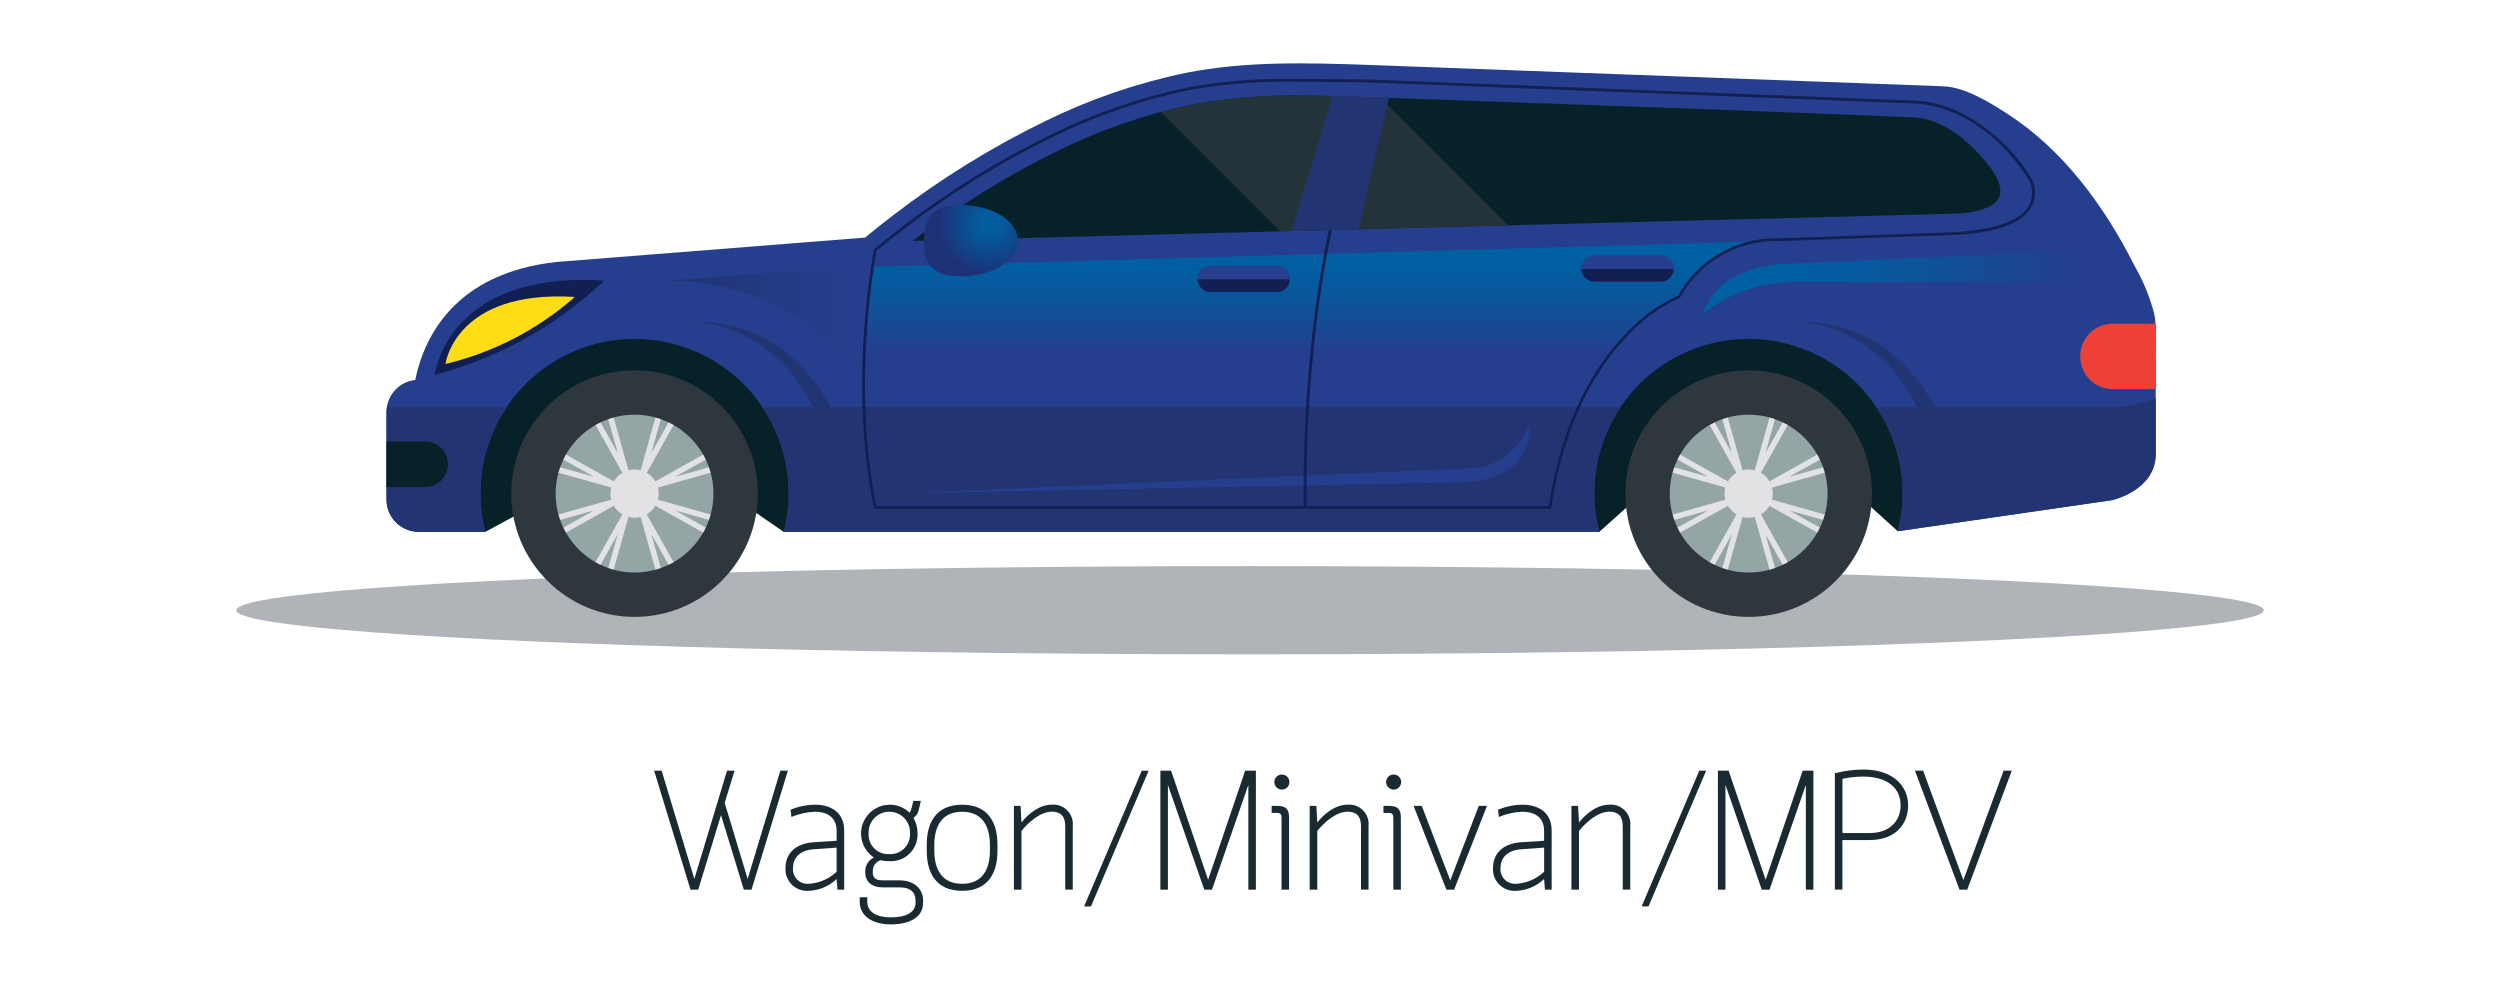 <?xml version="1.0" encoding="UTF-8"?>
<svg id="Layer_1" data-name="Layer 1" xmlns="http://www.w3.org/2000/svg" xmlns:xlink="http://www.w3.org/1999/xlink" viewBox="0 0 981.86 387.92">
  <defs>
    <style>
      .cls-1 {
        fill: url(#linear-gradient);
      }

      .cls-2 {
        fill: #ee4036;
      }

      .cls-3 {
        fill: #ffdd15;
      }

      .cls-4 {
        fill: #e2e2e4;
      }

      .cls-5 {
        fill: #93a5a5;
      }

      .cls-6 {
        fill: #b0b3b8;
      }

      .cls-7 {
        fill: #111f52;
      }

      .cls-8 {
        fill: #253f8e;
      }

      .cls-9 {
        fill: #24323a;
      }

      .cls-10 {
        fill: #223572;
      }

      .cls-11 {
        fill: #072129;
      }

      .cls-12 {
        fill: #192a32;
      }

      .cls-13 {
        fill: #2f373e;
      }

      .cls-14 {
        fill: url(#linear-gradient-3);
      }

      .cls-15 {
        fill: url(#linear-gradient-2);
      }

      .cls-16 {
        fill: url(#radial-gradient);
      }
    </style>
    <linearGradient id="linear-gradient" x1="-2431.67" y1="694.37" x2="-2429.88" y2="694.37" gradientTransform="translate(158707.67 7015.44) scale(64.98 -9.94)" gradientUnits="userSpaceOnUse">
      <stop offset="0" stop-color="#0060a2"/>
      <stop offset=".34" stop-color="#07589d"/>
      <stop offset=".86" stop-color="#1d4591"/>
      <stop offset="1" stop-color="#253f8e"/>
    </linearGradient>
    <linearGradient id="linear-gradient-2" x1="-2453.21" y1="718.99" x2="-2453.21" y2="717.54" gradientTransform="translate(338625.66 17867.97) scale(137.82 -24.71)" gradientUnits="userSpaceOnUse">
      <stop offset="0" stop-color="#0060a2"/>
      <stop offset=".34" stop-color="#07589d"/>
      <stop offset=".86" stop-color="#1d4591"/>
      <stop offset="1" stop-color="#253f8e"/>
    </linearGradient>
    <radialGradient id="radial-gradient" cx="-2251.84" cy="699.51" fx="-2251.84" fy="699.51" r="1.85" gradientTransform="translate(25068.86 7761.29) scale(10.96 -10.97)" gradientUnits="userSpaceOnUse">
      <stop offset="0" stop-color="#0060a2"/>
      <stop offset=".28" stop-color="#04589a"/>
      <stop offset=".71" stop-color="#124286"/>
      <stop offset="1" stop-color="#1e3076"/>
    </radialGradient>
    <linearGradient id="linear-gradient-3" x1="-2396.51" y1="708.67" x2="-2393.95" y2="708.67" gradientTransform="translate(74375.37 11306.71) scale(30.93 -15.78)" gradientUnits="userSpaceOnUse">
      <stop offset="0" stop-color="#223572"/>
      <stop offset=".41" stop-color="#223779"/>
      <stop offset="1" stop-color="#253f8e"/>
    </linearGradient>
  </defs>
  <ellipse id="Ellipse_15" data-name="Ellipse 15" class="cls-6" cx="490.93" cy="239.66" rx="398.14" ry="17.33"/>
  <g id="Group_273" data-name="Group 273">
    <path id="Path_1362" data-name="Path 1362" class="cls-11" d="M190.63,208.88l24.55-13.33h73.24l19.36,13.33,31.55-15.12h266.17l22.62,15.12,15.87-14.22h85.91l15.43,13.98,8.44-15.76V122.31H195.54l-26.28,62.23,21.38,24.34Z"/>
    <path id="Path_1363" data-name="Path 1363" class="cls-8" d="M845.99,122.94c.48,2.3,.7,4.65,.66,7.01-.1,6.39,0,12.79,0,19.18v29.08c0,14.46-17.14,18.21-17.14,18.21l-84.18,12.21c8.29-32.39-11.25-65.36-43.64-73.64-32.39-8.29-65.36,11.25-73.64,43.64-2.54,9.93-2.52,20.34,.07,30.26H307.79c8.43-32.35-10.97-65.4-43.32-73.83-32.35-8.43-65.4,10.97-73.83,43.32-2.61,10-2.61,20.51,0,30.51h-26.19c-6.98-.02-12.64-5.68-12.66-12.66v-34.47c.03-6.44,4.88-11.83,11.29-12.53,3.4-16.6,15.26-41.98,55.7-46.37l120.97-9.55c3.62-2.98,7.27-5.92,11-8.75,18.52-14.24,38.43-26.58,59.42-36.83,17.66-8.7,36.36-15.13,55.64-19.13,23.62-4.67,48.05-3.94,71.95-3.1l225.51,8.39c8.52,.32,18.33,6.42,25.15,10.83,22.12,14.29,38.23,36.5,49.94,59.72,3.35,5.81,5.91,12.03,7.63,18.51Z"/>
    <path id="Path_1364" data-name="Path 1364" class="cls-7" d="M170.71,147.2s4.88-41.04,66.64-36.98c-18.74,17.74-41.67,30.46-66.64,36.98Z"/>
    <path id="Path_1365" data-name="Path 1365" class="cls-3" d="M174.96,142.95s3.72-29.22,50.8-26.33c-14.53,12.79-31.97,21.83-50.8,26.33Z"/>
    <g id="Group_268" data-name="Group 268">
      <path id="Path_1366" data-name="Path 1366" class="cls-10" d="M164.45,208.88h26.19c-4.39-16.78-1.31-34.63,8.46-48.97h-47.13c-.1,.6-.16,1.22-.17,1.83v34.49c.03,6.98,5.68,12.63,12.66,12.65Z"/>
      <path id="Path_1367" data-name="Path 1367" class="cls-10" d="M747.23,193.86c-.02,4.98-.65,9.94-1.89,14.77l84.18-12.21s17.14-3.75,17.14-18.21v-21.81c-6.51,2.42-13.41,3.62-20.36,3.52h-89.48c6.8,10.01,10.43,21.84,10.41,33.94Z"/>
      <path id="Path_1368" data-name="Path 1368" class="cls-10" d="M628.13,208.88c-4.39-16.78-1.31-34.63,8.46-48.97H299.33c9.76,14.33,12.85,32.18,8.46,48.96h320.34Z"/>
    </g>
    <g id="Group_269" data-name="Group 269">
      <circle id="Ellipse_24" data-name="Ellipse 24" class="cls-13" cx="249.21" cy="193.86" r="48.42"/>
      <circle id="Ellipse_25" data-name="Ellipse 25" class="cls-5" cx="249.21" cy="193.86" r="30.99"/>
      <path id="Path_1369" data-name="Path 1369" class="cls-4" d="M279.07,202.06l-20.7-5.82c.45-1.56,.45-3.21,0-4.76l20.7-5.82c-.2-.72-.42-1.43-.67-2.13l-13.23,3.72,11.99-6.73c-.32-.67-.66-1.34-1.02-1.98l-18.76,10.53c-.82-1.39-1.98-2.55-3.37-3.37l10.53-18.76c-.64-.37-1.31-.7-1.98-1.02l-6.73,11.99,3.72-13.24c-.7-.26-1.41-.47-2.13-.67l-5.82,20.7c-1.56-.45-3.21-.45-4.76,0l-5.82-20.7c-.72,.2-1.43,.42-2.13,.67l3.72,13.24-6.73-11.99c-.67,.32-1.34,.66-1.98,1.02l10.53,18.76c-1.39,.82-2.55,1.98-3.37,3.37l-18.76-10.53c-.37,.64-.7,1.31-1.02,1.98l11.99,6.73-13.24-3.72c-.26,.7-.47,1.41-.67,2.13l20.7,5.82c-.45,1.55-.45,3.21,0,4.76l-20.7,5.82c.2,.72,.42,1.43,.67,2.13l13.24-3.72-11.99,6.73c.32,.68,.66,1.34,1.02,1.98l18.76-10.53c.82,1.39,1.98,2.55,3.37,3.37l-10.53,18.76c.64,.37,1.31,.7,1.98,1.02l6.73-11.99-3.72,13.24c.7,.25,1.41,.47,2.13,.67l5.82-20.7c1.56,.45,3.21,.45,4.76,0l5.82,20.7c.72-.2,1.43-.42,2.13-.67l-3.72-13.24,6.73,11.99c.67-.32,1.34-.66,1.98-1.02l-10.53-18.76c1.39-.82,2.55-1.98,3.37-3.37l18.76,10.53c.37-.64,.7-1.31,1.02-1.98l-11.99-6.73,13.24,3.72c.24-.7,.46-1.41,.66-2.13Z"/>
    </g>
    <g id="Group_270" data-name="Group 270">
      <circle id="Ellipse_26" data-name="Ellipse 26" class="cls-13" cx="686.78" cy="193.86" r="48.42"/>
      <circle id="Ellipse_27" data-name="Ellipse 27" class="cls-5" cx="686.78" cy="193.86" r="30.99"/>
      <path id="Path_1370" data-name="Path 1370" class="cls-4" d="M716.64,202.06l-20.7-5.82c.45-1.56,.45-3.21,0-4.76l20.7-5.82c-.2-.72-.42-1.43-.67-2.13l-13.24,3.72,11.99-6.73c-.32-.67-.66-1.34-1.02-1.98l-18.76,10.53c-.82-1.39-1.98-2.55-3.37-3.37l10.53-18.76c-.64-.37-1.31-.7-1.98-1.02l-6.73,11.99,3.72-13.24c-.7-.26-1.41-.47-2.13-.67l-5.82,20.7c-1.56-.45-3.21-.45-4.76,0l-5.82-20.7c-.72,.2-1.43,.42-2.13,.67l3.72,13.24-6.73-11.99c-.67,.32-1.34,.66-1.98,1.02l10.53,18.76c-1.39,.82-2.55,1.98-3.36,3.37l-18.76-10.53c-.37,.64-.7,1.31-1.02,1.98l11.99,6.73-13.24-3.72c-.26,.7-.47,1.41-.67,2.13l20.7,5.82c-.45,1.55-.45,3.21,0,4.76l-20.7,5.82c.2,.72,.42,1.43,.67,2.13l13.24-3.72-11.99,6.73c.32,.68,.66,1.34,1.02,1.98l18.76-10.53c.82,1.39,1.98,2.55,3.37,3.37l-10.53,18.76c.64,.37,1.31,.7,1.98,1.02l6.73-11.99-3.72,13.24c.7,.25,1.41,.47,2.13,.67l5.82-20.7c1.56,.45,3.21,.45,4.76,0l5.82,20.7c.72-.2,1.43-.42,2.13-.67l-3.72-13.24,6.73,11.99c.67-.32,1.34-.66,1.98-1.02l-10.53-18.76c1.39-.82,2.55-1.98,3.37-3.37l18.76,10.53c.37-.64,.7-1.31,1.02-1.98l-11.99-6.73,13.24,3.72c.25-.7,.47-1.41,.66-2.13Z"/>
    </g>
    <path id="Path_1371" data-name="Path 1371" class="cls-8" d="M354.57,193.77l226.08-9.99s13.12-1.25,19.99-16.86c0,0,2.5,21.86-26.85,22.49l-219.22,4.37Z"/>
    <path id="Path_1372" data-name="Path 1372" class="cls-11" d="M166.97,173.37h-15.18v17.92h15.18c4.95,0,8.96-4.01,8.96-8.96s-4.01-8.96-8.96-8.96Z"/>
    <path id="Path_1373" data-name="Path 1373" class="cls-9" d="M688.2,85.99l41.98-1.1-41.26-41.26c-14.32-.54-29.6-1.1-44.74-1.65l44.01,44.01Z"/>
    <path id="Path_1374" data-name="Path 1374" class="cls-10" d="M652.19,86.93l8.7-.23,11.82-43.68-7.19-.26-13.33,44.16Z"/>
    <path id="Path_1375" data-name="Path 1375" class="cls-2" d="M846.66,152.8v-3.67c0-6.39-.1-12.79,0-19.18,.02-.96-.05-1.88-.12-2.8h-16.86c-6.98,.02-12.64,5.68-12.66,12.66v.33c.02,6.98,5.68,12.64,12.66,12.66h16.97Z"/>
    <path id="Path_1376" data-name="Path 1376" class="cls-1" d="M834.89,110.76c-1.12-2.38-2.33-4.76-3.58-7.22-.95-1.88-1.97-3.75-2.99-5.63l-124.99,5.64s-27.44-.9-34.63,19.79c10.06-8.12,22.6-12.57,35.53-12.59h130.66Z"/>
    <path id="Path_1377" data-name="Path 1377" class="cls-15" d="M342.87,104.8l348.92-9.99s-22.56,2.33-32.15,22.25c0,0-22.74,8.51-38.95,40.95H339.31s-.32-33.65,3.55-53.2Z"/>
    <path id="Path_1378" data-name="Path 1378" class="cls-11" d="M751.43,46.11c-45.74-2.05-214.12-7.96-214.12-7.96-9.55-.33-18.16-.61-26.82-.61-14.16-.23-28.3,.94-42.23,3.48-18.23,3.8-35.9,9.88-52.61,18.11-20.23,9.88-39.41,21.77-57.25,35.5l409.73-10.74c4.37,0,8.7-.85,12.74-2.53,10.25-4.74,1.47-15.27-3.46-20.67-6.7-7.33-15.69-14.1-25.98-14.57Z"/>
    <g id="Group_271" data-name="Group 271">
      <path id="Path_1379" data-name="Path 1379" class="cls-8" d="M501.5,104.33h-25.99c-2.87-.06-5.25,2.21-5.31,5.08-.06,2.87,2.21,5.25,5.08,5.31,.08,0,.15,0,.23,0h25.99c2.87-.06,5.15-2.44,5.08-5.31-.06-2.78-2.3-5.02-5.08-5.08Z"/>
      <path id="Path_1380" data-name="Path 1380" class="cls-7" d="M470.36,109.74c.11,2.77,2.38,4.96,5.15,4.98h25.99c2.77-.02,5.04-2.21,5.15-4.98h-36.3Z"/>
    </g>
    <g id="Group_272" data-name="Group 272">
      <path id="Path_1381" data-name="Path 1381" class="cls-8" d="M652.2,100.24h-25.99c-2.87,.06-5.15,2.44-5.08,5.31,.06,2.78,2.3,5.02,5.08,5.08h25.99c2.87,.06,5.25-2.21,5.31-5.08,.06-2.87-2.21-5.25-5.08-5.31-.08,0-.15,0-.23,0Z"/>
      <path id="Path_1382" data-name="Path 1382" class="cls-7" d="M621.06,105.66c.11,2.77,2.38,4.96,5.15,4.98h25.99c2.77-.02,5.04-2.21,5.15-4.98h-36.3Z"/>
    </g>
    <path id="Path_1383" data-name="Path 1383" class="cls-7" d="M609.23,199.85H343.31l-.09-.44c-10.32-49.1-.1-100.81,0-101.33l.04-.19,.15-.13c3.94-3.25,7.48-6.07,10.82-8.62,18.21-14,37.79-26.14,58.43-36.22,17.23-8.49,35.46-14.76,54.26-18.67,13.87-2.45,27.94-3.55,42.02-3.28,5.04,0,10.15,.07,15.09,.14h.56c4.4,.06,8.79,.12,13.16,.13l214.56,8.3h0c5.59,.27,11.07,1.63,16.13,4,12.24,5.75,22.48,15.02,29.41,26.62,1.85,3.5,1.83,7.68-.04,11.16-4,7.02-15.71,10.76-34.81,11.14l-64.28,2.23c-.07,0-.47-.03-1.18-.03-15.63-.04-30.04,8.43-37.61,22.1l-.1,.18-.19,.07c-8.2,3.77-15.52,9.22-21.48,15.99-10.36,11.12-23.78,31.66-28.87,66.33l-.06,.5Zm-265.01-1.12h264.05c5.19-34.71,18.69-55.32,29.14-66.51,6.05-6.8,13.42-12.29,21.66-16.15,7.8-13.93,22.53-22.54,38.49-22.51,.77,0,1.19,.03,1.19,.03l64.23-2.24c23.25-.45,31.25-5.99,33.86-10.56,1.65-3.14,1.67-6.89,.06-10.05-18.97-29.74-43.52-30.08-44.56-30.08l-214.62-8.3c-4.35,0-8.75-.07-13.15-.13h-.56c-4.93-.07-10.03-.14-15.07-.14-14.01-.27-28.01,.82-41.8,3.25-18.71,3.89-36.85,10.13-53.99,18.57-20.58,10.05-40.09,22.14-58.24,36.1-3.29,2.5-6.77,5.27-10.64,8.46-.68,3.5-9.86,53.02-.06,100.25h0Z"/>
    <path id="Path_1384" data-name="Path 1384" class="cls-7" d="M512.02,199.18c-.79-64.86,10.28-110.51,10.39-110.96l1.09,.26c-.11,.45-11.14,45.98-10.36,110.68l-1.12,.03Z"/>
    <path id="Path_1385" data-name="Path 1385" class="cls-16" d="M377.38,80.49c-12.35,0-14.53,6.28-14.53,14.03s2.18,14.03,14.53,14.03,22.36-6.28,22.36-14.03-10.01-14.03-22.36-14.03Z"/>
    <path id="Path_1386" data-name="Path 1386" class="cls-9" d="M502.72,90.84l89.61-2.35-50.19-50.17-4.83-.17c-9.55-.33-18.16-.61-26.82-.61-14.16-.23-28.3,.94-42.23,3.48-4.1,.81-8.25,1.79-12.44,2.92l46.91,46.89Z"/>
    <path id="Path_1387" data-name="Path 1387" class="cls-10" d="M523.23,37.71l-16,53.02,26.27-.69,12.02-51.6-8.2-.29c-4.9-.17-9.55-.32-14.09-.44Z"/>
    <path id="Path_1388" data-name="Path 1388" class="cls-10" d="M272.19,126.42s41.19,0,53.55,52h7.72s-11.33-52.52-61.27-52Z"/>
    <path id="Path_1389" data-name="Path 1389" class="cls-14" d="M337.6,104.42l-79.1,6.05s46-4.84,75.87,34.3c0-13.52,1.07-27.01,3.23-40.35Z"/>
    <path id="Path_1390" data-name="Path 1390" class="cls-10" d="M705.86,126.42s41.19,0,53.55,52h7.72s-11.33-52.52-61.27-52Z"/>
  </g>
  <g id="Group_298" data-name="Group 298">
    <path id="Path_1515" data-name="Path 1515" class="cls-12" d="M271.19,349.41l-14.29-46.73h2.96l12.84,42.52,12.84-42.52h2.96l-3.88,12.64,9.02,29.88,12.84-42.52h2.96l-14.28,46.73h-3.03l-8.95-29.29-8.95,29.29h-3.03Z"/>
    <path id="Path_1516" data-name="Path 1516" class="cls-12" d="M328.58,345.2c-2.99,2.89-6.96,4.56-11.12,4.67-4.66,.28-8.67-3.27-8.96-7.93-.02-.36-.02-.72,0-1.08,0-5.07,3.29-9.54,11-10.07l9.08-.59v-3.83c0-5.79-4.21-7.57-8.55-7.57-3.17,.13-6.28,.83-9.21,2.05l-.33-2.83c3.07-1.28,6.35-1.95,9.67-1.98,5.99,0,11.39,2.9,11.39,10.14v23.24h-2.63l-.35-4.21Zm-9.02-11.65c-5.73,.4-8.1,3.62-8.1,7.24-.36,3.11,1.86,5.93,4.98,6.29,.34,.04,.68,.05,1.02,.03,4.15-.2,8.1-1.88,11.12-4.74v-9.48l-9.02,.66Z"/>
    <path id="Path_1517" data-name="Path 1517" class="cls-12" d="M349.23,316.04c2.99-.07,5.88,1.07,8.03,3.16,.36-.59,.63-1.24,.79-1.91l.65-2.76h2.96l-.72,3.09c-.19,1.46-.97,2.77-2.17,3.62,1.04,1.82,1.59,3.89,1.58,5.99,.31,5.77-4.13,10.7-9.9,11-.41,.02-.82,.02-1.22,0-1.15,.01-2.3-.12-3.42-.39-1.82,.59-3.05,2.3-3.03,4.21v.66c0,2.05,1.12,3.03,3.82,3.03h6.45c5.92,0,9.48,3.29,9.48,7.9v.99c0,5.79-5.6,8.42-12.57,8.42s-12.31-2.96-12.31-9.02v-1.64h2.96v1.64c0,4.21,3.62,6.26,9.35,6.26s9.61-1.84,9.61-5.79v-.66c0-3.16-1.58-5.33-6.52-5.33h-6.45c-4.28,0-6.78-2.3-6.78-5.86v-.46c-.03-2.32,1.31-4.44,3.42-5.4-5.21-3.45-6.64-10.46-3.19-15.67,2.05-3.09,5.48-4.98,9.18-5.07h0Zm0,19.41c4.26,.25,7.91-2.99,8.17-7.25,.02-.33,.02-.65,0-.98,.16-4.49-3.35-8.26-7.84-8.42-4.49-.16-8.26,3.35-8.42,7.84,0,.19,0,.38,0,.57-.32,4.23,2.86,7.91,7.08,8.22,.34,.03,.68,.03,1.02,0Z"/>
    <path id="Path_1518" data-name="Path 1518" class="cls-12" d="M363.98,334.21v-2.5c0-8.23,3.36-15.66,13.89-15.66s13.88,7.44,13.88,15.66v2.5c0,8.23-3.36,15.66-13.88,15.66s-13.89-7.44-13.89-15.66Zm24.81-.26v-1.97c0-7.57-3.03-13.17-10.92-13.17s-10.93,5.6-10.93,13.17v1.97c0,7.57,3.03,13.16,10.93,13.16s10.93-5.6,10.93-13.17h0Z"/>
    <path id="Path_1519" data-name="Path 1519" class="cls-12" d="M401.17,349.41h-2.96v-32.91h2.63l.33,6.51c2.7-3.36,7.04-6.98,11.91-6.98,4.21-.35,7.9,2.77,8.26,6.97,.04,.5,.03,1.01-.02,1.51v24.88h-2.96v-24.88c0-3.95-1.79-5.73-5.27-5.73-4.41,0-9.15,4.09-11.91,7.57v23.04Z"/>
    <path id="Path_1520" data-name="Path 1520" class="cls-12" d="M451.13,302.68l-22.65,53.32h-2.7l22.64-53.31h2.71Z"/>
    <path id="Path_1521" data-name="Path 1521" class="cls-12" d="M472.97,349.41l-14.28-41.14v41.14h-2.96v-46.73h4.21l14.54,42.85,14.55-42.85h4.21v46.73h-2.96v-41.14l-14.28,41.14h-3.03Z"/>
    <path id="Path_1522" data-name="Path 1522" class="cls-12" d="M503.31,321.11c0-1.32-.46-1.84-1.77-1.84h-2.11v-2.76h2.24c3.29,0,4.6,1.25,4.6,4.54v28.37h-2.96v-28.3Zm.14-16.92c1.64,0,2.96,1.33,2.96,2.96,0,1.64-1.33,2.96-2.96,2.96-1.63,0-2.96-1.33-2.96-2.96,0-1.63,1.31-2.96,2.94-2.96h.02Z"/>
    <path id="Path_1523" data-name="Path 1523" class="cls-12" d="M517.33,349.41h-2.96v-32.91h2.64l.33,6.51c2.7-3.36,7.04-6.98,11.91-6.98,4.21-.35,7.9,2.77,8.25,6.98,.04,.5,.03,1.01-.02,1.51v24.88h-2.96v-24.88c0-3.95-1.77-5.73-5.26-5.73-4.41,0-9.15,4.09-11.91,7.57v23.04Z"/>
    <path id="Path_1524" data-name="Path 1524" class="cls-12" d="M547.21,321.11c0-1.32-.46-1.84-1.77-1.84h-2.1v-2.76h2.24c3.29,0,4.6,1.25,4.6,4.54v28.37h-2.96v-28.3Zm.14-16.92c1.64,0,2.96,1.33,2.96,2.96,0,1.64-1.33,2.96-2.96,2.96-1.63,0-2.96-1.33-2.96-2.96,0-1.63,1.31-2.96,2.94-2.96h.02Z"/>
    <path id="Path_1525" data-name="Path 1525" class="cls-12" d="M568.07,349.41l-12.9-32.91h3.23l11.19,29.29,11.19-29.29h3.22l-12.9,32.91h-3.03Z"/>
    <path id="Path_1526" data-name="Path 1526" class="cls-12" d="M606.45,345.2c-2.99,2.89-6.96,4.56-11.13,4.67-4.66,.28-8.67-3.27-8.96-7.93-.02-.36-.02-.72,0-1.08,0-5.07,3.29-9.54,11-10.07l9.08-.59v-3.83c0-5.79-4.21-7.57-8.56-7.57-3.17,.13-6.28,.83-9.21,2.05l-.33-2.83c3.07-1.28,6.35-1.95,9.68-1.98,5.99,0,11.38,2.9,11.38,10.14v23.24h-2.63l-.34-4.21Zm-9.02-11.65c-5.72,.4-8.1,3.62-8.1,7.24-.36,3.11,1.87,5.93,4.98,6.29,.34,.04,.67,.05,1.01,.03,4.16-.2,8.1-1.88,11.13-4.74v-9.48l-9.02,.66Z"/>
    <path id="Path_1527" data-name="Path 1527" class="cls-12" d="M620.13,349.41h-2.96v-32.91h2.63l.33,6.51c2.7-3.36,7.04-6.98,11.91-6.98,4.21-.35,7.9,2.77,8.26,6.97,.04,.5,.03,1.01-.02,1.51v24.88h-2.96v-24.88c0-3.95-1.79-5.73-5.27-5.73-4.4,0-9.15,4.09-11.91,7.57v23.04Z"/>
    <path id="Path_1528" data-name="Path 1528" class="cls-12" d="M670.08,302.68l-22.64,53.31h-2.7l22.64-53.31h2.7Z"/>
    <path id="Path_1529" data-name="Path 1529" class="cls-12" d="M691.93,349.41l-14.27-41.14v41.14h-2.96v-46.73h4.21l14.54,42.85,14.54-42.85h4.21v46.73h-2.96v-41.14l-14.28,41.14h-3.03Z"/>
    <path id="Path_1530" data-name="Path 1530" class="cls-12" d="M720.63,303.67c3.6-.9,7.29-1.39,11-1.45,12.31,0,17.77,6.84,17.77,14.08s-4.86,13.62-15.07,13.62h-10.74v19.47h-2.96v-45.73Zm2.97,23.5h10.74c7.63,0,12.11-4.6,12.11-10.86s-4.41-11.32-14.88-11.32c-2.68,.02-5.35,.33-7.96,.92v21.26Z"/>
    <path id="Path_1531" data-name="Path 1531" class="cls-12" d="M769.59,349.41l-17.51-46.73h3.22l15.8,42.98,15.8-42.98h3.22l-17.5,46.73h-3.03Z"/>
  </g>
</svg>